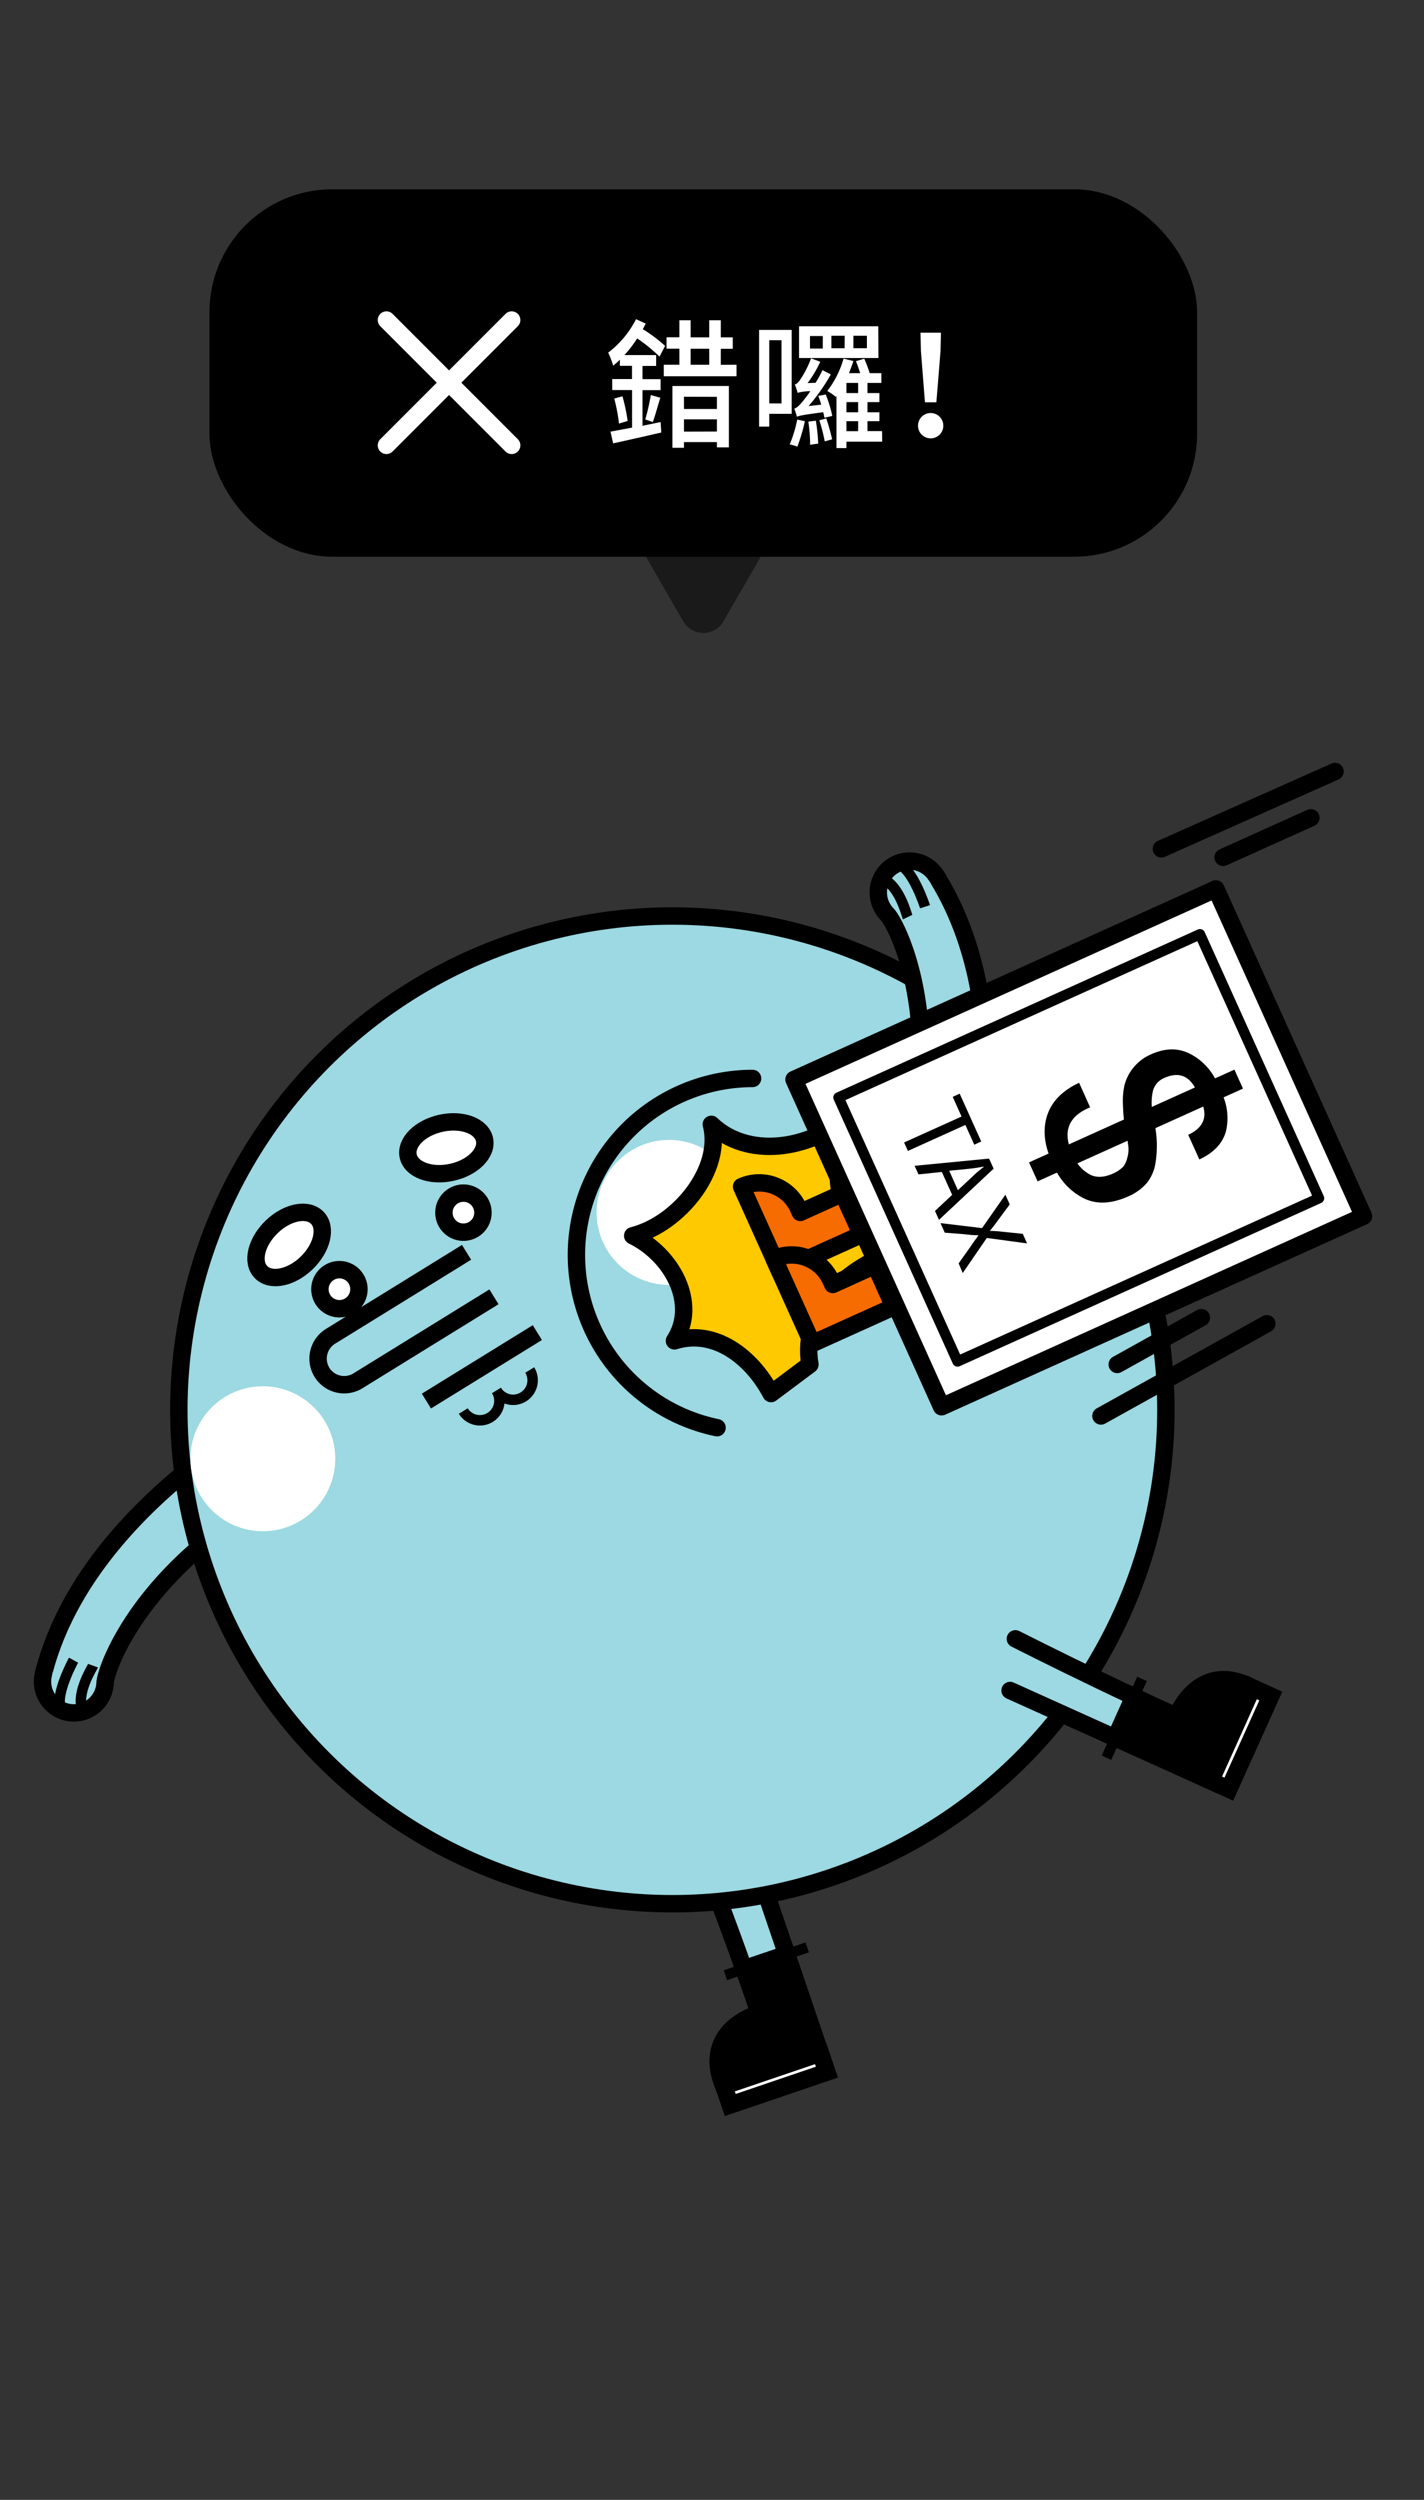 <svg xmlns="http://www.w3.org/2000/svg" viewBox="0 0 409.36 718.15"><rect x="0" y="0" width="409.36" height="718.15" fill="#333333" stroke="none"/><defs><style>.a{fill:#1a1a1a;}.b,.e,.l,.m{fill:#fff;}.c,.f,.h,.i,.j{fill:none;}.c{stroke:#fff;}.c,.d,.j,.k,.l,.m,.n{stroke-linecap:round;stroke-linejoin:round;}.c,.d,.e,.g,.h,.j,.k,.l,.n{stroke-width:5px;}.d{fill:#9cd9e2;}.d,.e,.f,.g,.h,.j,.k,.l,.m,.n{stroke:#000;}.e,.f,.g,.h{stroke-miterlimit:10;}.f,.m{stroke-width:3px;}.k{fill:#ffc900;}.n{fill:#f66c00;}</style></defs><title>wrong-3</title><path class="a" d="M208,178.44l21.38-37a6.68,6.68,0,0,0-5.78-10H180.79a6.68,6.68,0,0,0-5.79,10l21.38,37A6.68,6.68,0,0,0,208,178.44Z"/><rect x="60.21" y="54.38" width="283.92" height="105.55" rx="35.31" ry="35.31"/><path class="b" d="M184.7,122.32c1.68-.36,3.48-.71,5.2-1.07l.2,3c-4.88,1.12-10,2.28-13.84,3.12L175.5,124l6.2-1.16V112.05H176v-3.16h5.68v-3.8h-3.48v-1.76a24.78,24.78,0,0,1-1.92,1.72,29.81,29.81,0,0,0-1.44-3.76,27.74,27.74,0,0,0,8-9.6l2.8,1.28c-.28.52-.56,1-.84,1.6a41.52,41.52,0,0,1,6.4,4.8l-1.6,3.08a46.46,46.46,0,0,0-6.44-5.24A30.79,30.79,0,0,1,179.5,102h9.12v3.12H184.7v3.8h5.2v3.16h-5.2Zm-5.76-8.47a49.65,49.65,0,0,1,1.48,7.08l-2.48.76a48.93,48.93,0,0,0-1.36-7.2Zm6.56,6.64a64.51,64.51,0,0,0,1.6-7l2.72.76c-.76,2.44-1.48,5.2-2.16,7Zm26.23-15.72v3.32H190.82v-3.32h4.48v-4.6h-3.68V96.89h3.68V92h3.24v4.92h5.35V92h3.32v4.92h3.44v3.28h-3.44v4.6Zm-18.43,6.12h16.23v17.63h-3.44V127h-9.47v1.64H193.3Zm3.32,3.08v3.52h9.47V114Zm9.47,10v-3.51h-9.47V124Zm-7.55-19.19h5.35v-4.6h-5.35Z"/><path class="b" d="M221.14,118.88v3.68h-2.92V94.77h9.36v24.11Zm0-21.15v18.16h3.52V97.73ZM231.38,121a52.51,52.51,0,0,1-2.16,7.32,11.78,11.78,0,0,0-2.2-.64,37.83,37.83,0,0,0,2.16-7.15Zm6-7.67a36.26,36.26,0,0,1,1.88,6.16L237,120c-.08-.43-.2-1-.36-1.59-5.88.8-6.92,1-7.56,1.32a15.81,15.81,0,0,0-.76-2.36c.68-.12,1.36-.8,2.28-1.88a38.9,38.9,0,0,0,2.36-3.12,14.17,14.17,0,0,0-3.68.48,14,14,0,0,0-.8-2.4c.56-.12,1-.6,1.52-1.32a29.05,29.05,0,0,0,3.16-6.2l2.64,1a33,33,0,0,1-3.64,6.12l2.28-.08a29.59,29.59,0,0,0,2-3.64l2.4,1.24a55.15,55.15,0,0,1-6.4,9.08l3.64-.4c-.24-.84-.56-1.72-.84-2.52Zm15.15-10.48H229.7V93.73h22.79Zm-18,18a51,51,0,0,1,.68,6.59l-2.32.32a44.28,44.28,0,0,0-.52-6.64Zm2-24.32h-3.68v3.6h3.68Zm1,23.67a57.7,57.7,0,0,1,1.68,6l-2.12.6a46.9,46.9,0,0,0-1.56-6.07Zm16.07,6.68H243.33v1.84h-2.87v-15l-.2.28a15.46,15.46,0,0,0-2.44-1.68A27.53,27.53,0,0,0,242.5,103l2.83.72c-.39,1.16-.83,2.36-1.27,3.48h3.23c-.36-1.08-.79-2.4-1.24-3.44l2.4-.72a41.34,41.34,0,0,1,1.56,4.16h3.36V110h-4v2.92h3.44v2.6h-3.44v2.92h3.44V121h-3.44v2.84h4.2ZM242.82,96.45H239v3.6h3.8ZM246.69,110h-3.36v2.92h3.36Zm0,5.52h-3.36v2.92h3.36Zm-3.36,8.35h3.36V121h-3.36Zm5.88-27.43h-3.88v3.6h3.88Z"/><path class="b" d="M263.9,122.29a3.64,3.64,0,0,1,7.28,0,3.64,3.64,0,0,1-7.28,0Zm.84-21.44-.12-5.28h5.88l-.12,5.28-1.2,14.72H265.9Z"/><line class="c" x1="111.09" y1="91.94" x2="147.09" y2="127.94"/><line class="c" x1="147.09" y1="91.94" x2="111.09" y2="127.94"/><path class="d" d="M215.49,530l10.68,31.44-12.33,4.19c-4.91-13.78-9.87-26.81-13.26-35.54"/><rect class="e" x="208.18" y="594.36" width="29.35" height="5.82" transform="translate(-180.3 103.44) rotate(-18.77)"/><line class="f" x1="208.53" y1="567.42" x2="232.05" y2="559.43"/><path class="g" d="M213.84,565.62c1.51,4.22,3,8.51,4.45,12.77,0,0-17,4.55-10.27,20.85l27.79-9.44-9.64-28.37Z"/><path class="d" d="M84.08,402.12C66,412,24.09,438.78,12.92,479.23a8.74,8.74,0,0,0-.44,1.65s0,0,0,.05h0a9,9,0,1,0,17.73,2.59h0v0c0-.17,0-.34.05-.51.69-4.9,10.66-31.84,47.8-52.89"/><path class="f" d="M26.75,478.5c-.19.52-4.65,7.39-3.23,12.24"/><path class="f" d="M21.14,476.92s-5.6,10.25-3.54,14"/><circle class="d" cx="193.29" cy="405.02" r="141.87" transform="translate(-229.78 255.3) rotate(-45)"/><path class="e" d="M91.25,349.88c2.74,2.88,1.33,8.69-3.16,13s-10.35,5.4-13.1,2.51-1.33-8.69,3.16-13S88.5,347,91.25,349.88Z"/><path class="e" d="M139.28,327.35c.84,3.89-3.38,8.11-9.43,9.43s-11.66-.77-12.5-4.66,3.37-8.12,9.43-9.44S138.43,323.45,139.28,327.35Z"/><path class="h" d="M142,372.54l-39.12,24.14a7.52,7.52,0,0,1-10.33-2.45h0A7.53,7.53,0,0,1,95,383.9l39.12-24.14"/><path class="e" d="M102.35,367.41a5.61,5.61,0,1,1-7.72-1.83A5.6,5.6,0,0,1,102.35,367.41Z"/><path class="e" d="M138,345.42a5.61,5.61,0,1,1-7.72-1.83A5.6,5.6,0,0,1,138,345.42Z"/><path class="f" d="M142.73,399.46a5.61,5.61,0,1,1-9.55,5.89"/><path class="f" d="M152.28,393.57a5.61,5.61,0,1,1-9.55,5.89"/><line class="h" x1="122.58" y1="402.49" x2="154.47" y2="382.82"/><path class="b" d="M210.05,337.36a20.82,20.82,0,1,1-28.65-6.79A20.82,20.82,0,0,1,210.05,337.36Z"/><path class="b" d="M93.28,408.13a20.82,20.82,0,1,1-28.65-6.79A20.82,20.82,0,0,1,93.28,408.13Z"/><path class="d" d="M276.94,357.61c5.26-20,14.64-68.76-7-104.68a9.37,9.37,0,0,0-.9-1.46l0,0h0a9,9,0,1,0-14.08,11.09h0l0,0,.34.38c3.08,3.87,15.78,29.63,5.52,71.07"/><path class="f" d="M260.91,263.47c-.24-.5-2.16-8.46-6.66-10.77"/><path class="f" d="M265.92,260.48s-3.59-11.12-7.75-12.21"/><rect class="i" width="409.36" height="718.15"/><path class="d" d="M290.37,485.63l30.27,13.65L326,487.41c-13.25-6.21-25.74-12.4-34.11-16.62"/><rect class="e" x="341.97" y="496.51" width="29.35" height="5.82" transform="translate(958.53 379.66) rotate(114.28)"/><line class="f" x1="328.3" y1="482.3" x2="318.09" y2="504.94"/><path class="g" d="M326,487.41c4.05,1.9,8.18,3.81,12.28,5.66,0,0,6.17-16.54,21.74-8.22L348,511.6l-27.31-12.32Z"/><path class="j" d="M206.13,410.14a50.69,50.69,0,0,1,10.21-100.33"/><line class="j" x1="316.49" y1="406.77" x2="364.18" y2="380.27"/><line class="j" x1="321.17" y1="391.97" x2="345.36" y2="378.53"/><line class="j" x1="383.78" y1="221.63" x2="333.86" y2="243.85"/><line class="j" x1="376.84" y1="234.93" x2="351.61" y2="246.29"/><path class="k" d="M221.65,400.33c-5.49-10.38-16.08-18.79-27.77-15.14,7-10.78-.78-24.73-12-30.2,13.17-3.33,26-19,22.6-32,10.27,9.87,27.9,7.49,39.4-2.33-5,15.81-5.62,32.57,14.85,38.48-15,4.47-28.61,16.91-25.9,32.84Z"/><rect class="l" x="243.58" y="278.16" width="133.07" height="103.15" transform="translate(-108.19 156.77) rotate(-24.29)"/><rect class="m" x="253.12" y="288.14" width="113.99" height="83.19" transform="translate(-108.19 156.77) rotate(-24.29)"/><path d="M313.38,318.11q-8.83,3.63-5.64,12.13l15.53-7q-.36-2.89-.45-5.74a21.34,21.34,0,0,1,.43-5.74,13.39,13.39,0,0,1,7.8-8.95q6.17-2.71,11.29.05a16.9,16.9,0,0,1,7.61,8.34l5-2.26,1.18,2.63-5,2.26a16.59,16.59,0,0,1,1.34,11q-1.39,5.32-7.69,8.25l-3.2-7.08q6.65-3.08,3.79-9.55l-13.52,6.1a31,31,0,0,1,.21,12.18,12.14,12.14,0,0,1-2.39,5.13,14.78,14.78,0,0,1-5.41,3.87q-7.14,3.15-12.55.59a18.29,18.29,0,0,1-8.54-8.82l-5,2.26L297,335.1l5-2.26q-2.89-6.91-.87-12.69t9.08-9.1Zm30.81-4.32q-3-7-9.44-4.14a5.51,5.51,0,0,0-3.41,4.23,14.63,14.63,0,0,0,0,5.71Zm-35.27,19.08a10.59,10.59,0,0,0,4.59,4.64c1.82.86,4,.73,6.52-.41a9.36,9.36,0,0,0,2.92-2,7.15,7.15,0,0,0,1.16-2.69,7.92,7.92,0,0,0,.27-3c-.14-1.09-.3-2.2-.49-3.34Z"/><rect x="294.18" y="320.32" width="64.78" height="5.98" transform="translate(-104.09 162.97) rotate(-24.29)"/><path d="M276.42,320.75l-2.54-5.65,2-.92,6.2,13.74-2,.92-2.56-5.67L261,330.63l-1.1-2.43Z"/><path d="M270.75,336.67l-6.71.7-1.12-2.47,21.41-2.07,1.31,2.89-15.71,14.71-1.15-2.56,4.94-4.62Zm4.62,5.24,4.52-4.23c1-1,2-1.73,2.95-2.49l0-.06c-1.23.22-2.49.43-3.78.58l-6.19.61Z"/><path d="M275.58,362.93l3-4.22c1.14-1.67,1.88-2.73,2.7-3.8l0-.05c-1.31,0-2.54-.12-4.6-.35l-5.08-.39-1.24-2.75,11.95,1.43,6.71-9.59,1.25,2.78L287,350.41c-.9,1.23-1.6,2.18-2.37,3.12l0,.08c1.34,0,2.4.11,3.89.27l5.5.57,1.24,2.75-11.58-1.57-6.92,10.08Z"/><path class="n" d="M242.26,342.79l-12.2,5.51-.56-1.24a12.37,12.37,0,0,0-16.32-6.17l11,24.38L226.9,364l8.53-3.85,12.2-5.5Z"/><path class="n" d="M251.6,363.47,239.4,369l-.56-1.23a12.37,12.37,0,0,0-16.33-6.17l11,24.38,2.72-1.23,8.53-3.85,12.2-5.51Z"/></svg>